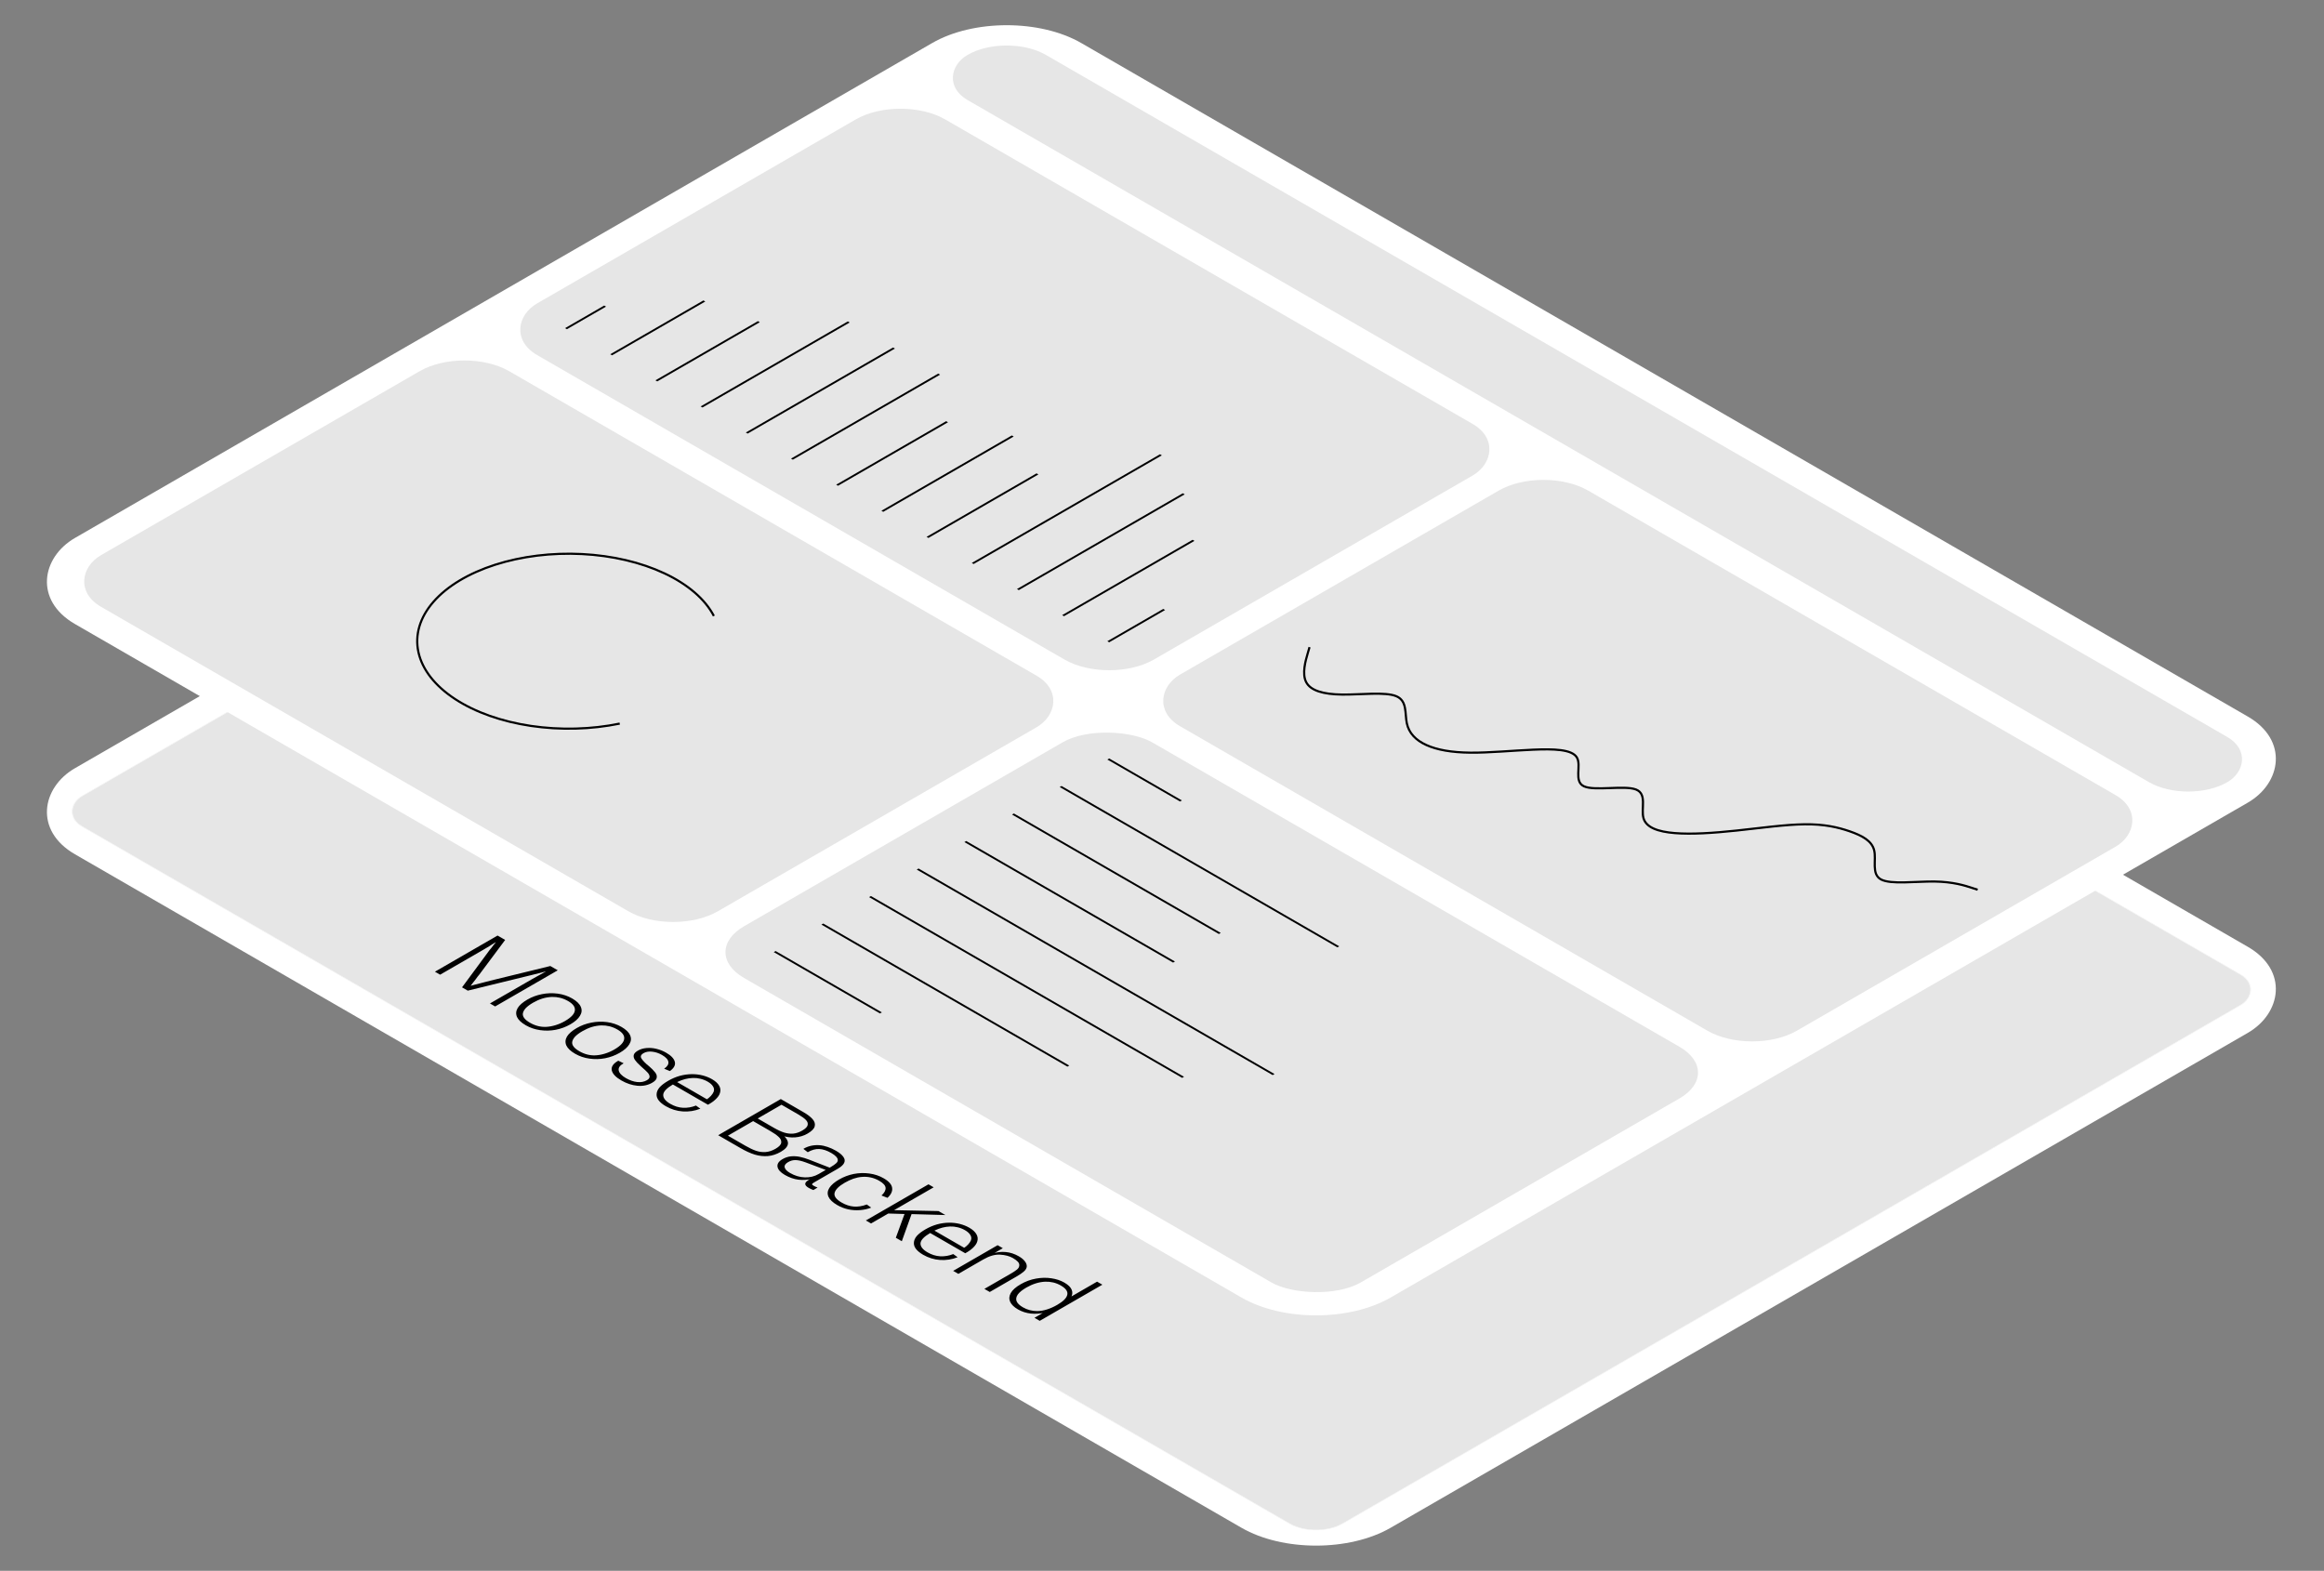 <svg width="1080" height="730" viewBox="0 0 1080 730" fill="none" xmlns="http://www.w3.org/2000/svg">
<rect x="0" y="0" width="1080" height="730" fill="#808080" stroke="none"/>
<g clip-path="url(#clip0_4532_226237)">
<rect width="706" height="540" rx="40" transform="matrix(0.866 0.5 -0.866 0.5 467.838 107)" fill="white"/>
<rect y="-0.168" width="676.336" height="510.336" rx="14.168" transform="matrix(0.866 0.5 -0.866 0.5 467.692 121.916)" fill="black" fill-opacity="0.1"/>
<rect y="-0.168" width="676.336" height="510.336" rx="14.168" transform="matrix(0.866 0.5 -0.866 0.5 467.692 121.916)" stroke="#F5F5F5" stroke-width="0.336"/>
<path d="M202.122 451.569L231.221 434.77L234.754 436.81L222.865 452.745C222.561 453.145 222.242 453.537 221.909 453.921C221.632 454.305 221.355 454.689 221.078 455.073C220.662 455.633 220.246 456.161 219.831 456.657C219.443 457.169 219.069 457.657 218.708 458.121C219.318 457.961 219.983 457.785 220.704 457.593C221.424 457.401 222.173 457.209 222.949 457.017C223.752 456.809 224.556 456.601 225.36 456.393C226.191 456.169 226.995 455.961 227.771 455.769L255.747 448.929L259.198 450.921L230.099 467.72L227.688 466.328L247.475 454.905C249.027 454.009 251.133 452.841 253.794 451.401C252.685 451.689 251.618 451.969 250.593 452.241C249.595 452.497 248.625 452.737 247.683 452.961C247.239 453.089 246.796 453.201 246.353 453.297C245.909 453.393 245.48 453.497 245.064 453.609L217.378 460.377L214.718 458.841L226.648 442.69C226.87 442.338 227.133 441.978 227.438 441.61C227.771 441.226 228.103 440.826 228.436 440.41C228.741 439.978 229.059 439.554 229.392 439.138C229.78 438.722 230.112 438.306 230.39 437.89L230.348 437.866C229.905 438.154 229.433 438.442 228.935 438.73C228.491 439.018 228.034 439.314 227.563 439.618C226.399 440.322 225.373 440.93 224.487 441.442L204.533 452.961L202.122 451.569ZM244.342 476.471C242.263 475.271 240.905 473.991 240.268 472.631C239.658 471.255 239.755 469.871 240.559 468.479C241.39 467.103 242.915 465.775 245.132 464.496C247.183 463.312 249.427 462.48 251.866 462C254.305 461.52 256.744 461.44 259.182 461.76C261.649 462.096 263.894 462.848 265.917 464.016C267.995 465.215 269.326 466.511 269.908 467.903C270.517 469.279 270.392 470.663 269.533 472.055C268.702 473.463 267.219 474.783 265.085 476.015C262.979 477.231 260.707 478.079 258.268 478.559C255.857 479.023 253.432 479.079 250.993 478.727C248.582 478.391 246.365 477.639 244.342 476.471ZM246.296 475.295C248.707 476.687 251.201 477.327 253.778 477.215C255.247 477.135 256.702 476.871 258.143 476.423C259.64 475.975 261.095 475.343 262.508 474.527C265.556 472.767 267.108 471.039 267.164 469.343C267.247 467.855 266.194 466.479 264.005 465.215C262.813 464.528 261.58 464.024 260.305 463.704C259.058 463.4 257.797 463.264 256.522 463.296C255.053 463.344 253.57 463.592 252.074 464.04C250.633 464.488 249.178 465.135 247.709 465.983C246.268 466.815 245.132 467.663 244.3 468.527C243.524 469.391 243.081 470.239 242.97 471.071C242.831 472.527 243.94 473.935 246.296 475.295ZM267.267 489.705C265.188 488.505 263.83 487.225 263.193 485.866C262.583 484.49 262.68 483.106 263.484 481.714C264.315 480.338 265.84 479.01 268.057 477.73C270.107 476.546 272.352 475.714 274.791 475.234C277.23 474.754 279.669 474.674 282.107 474.994C284.574 475.33 286.819 476.082 288.842 477.25C290.92 478.45 292.25 479.746 292.832 481.138C293.442 482.514 293.317 483.898 292.458 485.29C291.627 486.698 290.144 488.017 288.01 489.249C285.904 490.465 283.632 491.313 281.193 491.793C278.782 492.257 276.357 492.313 273.918 491.961C271.507 491.625 269.29 490.873 267.267 489.705ZM269.221 488.529C271.632 489.921 274.126 490.561 276.703 490.449C278.172 490.369 279.627 490.105 281.068 489.657C282.565 489.209 284.02 488.577 285.433 487.761C288.481 486.002 290.033 484.274 290.089 482.578C290.172 481.09 289.119 479.714 286.929 478.45C285.738 477.762 284.505 477.258 283.23 476.938C281.983 476.634 280.722 476.498 279.447 476.53C277.978 476.578 276.495 476.826 274.999 477.274C273.558 477.722 272.103 478.37 270.634 479.218C269.193 480.05 268.057 480.898 267.225 481.762C266.449 482.626 266.006 483.474 265.895 484.306C265.756 485.762 266.865 487.169 269.221 488.529ZM288.737 502.1C286.132 500.596 284.649 499.02 284.289 497.372C283.984 495.724 284.996 494.244 287.323 492.933L289.818 494.132C288.044 495.124 287.282 496.236 287.531 497.468C287.808 498.716 288.903 499.892 290.815 500.996C292.644 502.052 294.404 502.668 296.095 502.844C297.813 503.036 299.323 502.756 300.626 502.004C301.485 501.508 301.901 500.948 301.873 500.324C301.845 499.7 301.54 499.076 300.958 498.452C300.404 497.844 299.573 497.06 298.464 496.1C298.326 495.956 298.187 495.828 298.049 495.716C297.91 495.604 297.771 495.476 297.633 495.332C296.441 494.26 295.582 493.333 295.055 492.549C294.529 491.765 294.349 491.005 294.515 490.269C294.709 489.549 295.36 488.869 296.469 488.229C297.605 487.573 298.922 487.181 300.418 487.053C301.942 486.909 303.48 487.029 305.032 487.413C306.64 487.797 308.164 488.405 309.605 489.237C311.905 490.565 313.235 491.973 313.596 493.461C313.984 494.932 313.222 496.364 311.309 497.756L308.649 496.652C310.118 495.644 310.769 494.596 310.603 493.509C310.464 492.405 309.48 491.325 307.651 490.269C306.182 489.421 304.658 488.909 303.079 488.733C301.499 488.557 300.155 488.789 299.046 489.429C297.993 490.037 297.605 490.725 297.882 491.493C298.215 492.261 299.102 493.301 300.543 494.612C300.626 494.692 300.723 494.764 300.834 494.828C300.945 494.892 301.028 494.956 301.083 495.02C301.111 495.068 301.152 495.124 301.208 495.188C301.291 495.236 301.36 495.276 301.416 495.308C302.746 496.46 303.73 497.444 304.367 498.26C305.06 499.076 305.337 499.908 305.199 500.756C305.115 501.604 304.409 502.412 303.079 503.18C301.055 504.348 298.755 504.812 296.178 504.572C293.656 504.332 291.176 503.508 288.737 502.1ZM309.416 514.086C307.975 513.254 306.88 512.366 306.132 511.422C305.411 510.494 305.079 509.534 305.134 508.542C305.162 507.47 305.605 506.414 306.464 505.374C307.379 504.335 308.737 503.295 310.538 502.255C312.256 501.263 314.044 500.503 315.901 499.975C317.785 499.463 319.684 499.199 321.596 499.183C323.314 499.183 324.963 499.383 326.543 499.783C328.15 500.199 329.605 500.783 330.907 501.535C332.459 502.431 333.554 503.431 334.192 504.535C334.829 505.638 334.954 506.782 334.566 507.966C334.289 508.894 333.651 509.838 332.653 510.798C331.683 511.742 330.464 512.606 328.995 513.39L312.7 503.983C309.79 505.694 308.293 507.294 308.21 508.782C308.155 510.286 309.249 511.686 311.494 512.982C313.406 514.086 315.374 514.694 317.397 514.806C319.448 514.902 321.457 514.558 323.425 513.774L325.462 515.238C322.829 516.278 320.099 516.702 317.272 516.51C314.501 516.318 311.882 515.51 309.416 514.086ZM314.321 503.095L314.072 502.519L329.037 511.158L328.205 511.062C329.037 510.55 329.757 509.958 330.367 509.286C330.977 508.614 331.406 507.966 331.656 507.342C331.961 506.462 331.85 505.63 331.323 504.846C330.852 504.063 330.034 503.335 328.871 502.663C327.817 502.055 326.681 501.607 325.462 501.319C324.298 501.031 323.12 500.911 321.928 500.959C319.573 501.039 317.217 501.647 314.861 502.783L314.321 503.095ZM333.745 527.555L362.844 510.756L373.236 516.756C375.259 517.924 376.728 519.044 377.643 520.115C378.585 521.203 378.904 522.315 378.599 523.451C378.322 524.571 377.199 525.699 375.232 526.835C373.513 527.827 371.601 528.403 369.495 528.563C367.416 528.707 365.352 528.427 363.301 527.723L363.675 527.315C365.476 528.835 366.308 530.243 366.169 531.539C366.031 532.835 364.922 534.083 362.844 535.282C360.876 536.418 358.881 537.074 356.858 537.25C354.862 537.41 352.839 537.186 350.788 536.578C348.765 535.954 346.562 534.955 344.179 533.579L333.745 527.555ZM346.299 532.403C348.239 533.523 349.929 534.323 351.37 534.803C352.839 535.298 354.308 535.49 355.777 535.378C357.301 535.266 358.839 534.763 360.391 533.867C362.082 532.891 362.968 531.931 363.052 530.987C363.162 530.027 362.747 529.131 361.804 528.299C360.89 527.451 359.56 526.523 357.814 525.515L349.999 521.003L338.276 527.771L346.299 532.403ZM359.518 524.051C361.43 525.155 363.093 525.923 364.507 526.355C365.975 526.787 367.375 526.939 368.705 526.811C370.063 526.667 371.435 526.195 372.821 525.395C374.289 524.547 375.121 523.715 375.315 522.899C375.536 522.067 375.273 521.259 374.525 520.475C373.777 519.692 372.585 518.828 370.95 517.884L363.176 513.396L352.119 519.78L359.518 524.051ZM364.73 546.019C362.707 544.851 361.57 543.587 361.321 542.227C361.099 540.883 361.875 539.699 363.649 538.675C364.896 537.955 366.198 537.523 367.556 537.379C368.942 537.251 370.328 537.331 371.713 537.619C373.099 537.907 374.554 538.347 376.078 538.939L385.556 542.635C385.639 542.587 385.723 542.539 385.806 542.491C385.889 542.443 385.958 542.403 386.014 542.371C387.15 541.715 387.981 541.139 388.508 540.643C389.09 540.147 389.367 539.635 389.339 539.107C389.339 538.595 389.076 538.059 388.549 537.499C388.05 536.955 387.316 536.403 386.346 535.843C384.295 534.659 382.411 534.035 380.693 533.971C379.002 533.891 377.228 534.387 375.372 535.459L373.335 533.899C374.415 533.243 375.593 532.771 376.868 532.483C378.198 532.195 379.501 532.1 380.776 532.195C382.05 532.291 383.325 532.563 384.6 533.011C385.93 533.459 387.205 534.035 388.425 534.739C390.115 535.715 391.279 536.675 391.916 537.619C392.609 538.563 392.734 539.499 392.291 540.427C391.875 541.339 390.877 542.251 389.298 543.163L378.406 549.45C377.796 549.802 377.45 550.082 377.367 550.29C377.339 550.498 377.602 550.762 378.157 551.082C378.628 551.354 379.224 551.618 379.944 551.874L377.99 553.05C377.159 552.73 376.425 552.386 375.787 552.018C374.651 551.362 374.124 550.706 374.208 550.05C374.291 549.394 375.108 548.65 376.66 547.818L377.159 547.818C375.247 548.346 373.21 548.482 371.048 548.226C368.914 547.954 366.808 547.219 364.73 546.019ZM367.141 545.107C369.385 546.403 371.672 547.083 374 547.147C376.355 547.227 378.489 546.715 380.402 545.611L384.891 543.019L385.141 544.219L374.457 540.211L374.041 540.067C372.406 539.475 370.979 539.163 369.76 539.131C368.568 539.083 367.404 539.387 366.268 540.043C364.993 540.779 364.452 541.603 364.646 542.515C364.868 543.411 365.7 544.275 367.141 545.107ZM389.104 560.042C386.97 558.81 385.598 557.506 384.989 556.13C384.407 554.77 384.545 553.41 385.404 552.05C386.291 550.675 387.815 549.363 389.977 548.115C392.055 546.915 394.3 546.067 396.711 545.571C399.15 545.091 401.575 545.019 403.986 545.355C406.425 545.675 408.656 546.419 410.679 547.587C413.09 548.979 414.393 550.467 414.586 552.05C414.808 553.618 414.088 555.154 412.425 556.658L409.64 555.578C410.97 554.362 411.607 553.194 411.552 552.074C411.496 550.955 410.513 549.843 408.6 548.739C407.298 547.987 405.954 547.467 404.568 547.179C403.238 546.891 401.88 546.811 400.494 546.939C399.219 547.035 397.903 547.315 396.545 547.779C395.215 548.259 393.898 548.875 392.596 549.627C389.825 551.227 388.245 552.794 387.857 554.33C387.469 555.866 388.564 557.378 391.141 558.866C392.998 559.938 394.868 560.554 396.753 560.714C398.637 560.874 400.661 560.554 402.822 559.754L404.859 561.218C403.196 561.858 401.45 562.242 399.621 562.37C397.82 562.514 396.005 562.394 394.176 562.01C392.374 561.61 390.684 560.954 389.104 560.042ZM402.379 567.178L431.478 550.379L433.889 551.771L404.79 568.57L402.379 567.178ZM412.314 563.938L415.1 562.378L436.134 562.81L439.335 564.658L422.915 564.202H421.252L412.314 563.938ZM416.305 575.217L420.421 563.962L423.705 563.986L419.09 576.825L416.305 575.217ZM428.981 583.111C427.54 582.279 426.446 581.391 425.697 580.447C424.977 579.519 424.644 578.559 424.7 577.568C424.727 576.496 425.171 575.44 426.03 574.4C426.945 573.36 428.302 572.32 430.104 571.28C431.822 570.288 433.61 569.528 435.466 569C437.351 568.488 439.249 568.224 441.162 568.208C442.88 568.208 444.529 568.408 446.108 568.808C447.716 569.224 449.171 569.808 450.473 570.56C452.025 571.456 453.12 572.456 453.757 573.56C454.395 574.664 454.519 575.808 454.131 576.992C453.854 577.92 453.217 578.863 452.219 579.823C451.249 580.767 450.03 581.631 448.561 582.415L432.266 573.008C429.356 574.72 427.859 576.32 427.776 577.808C427.721 579.311 428.815 580.711 431.06 582.007C432.972 583.111 434.94 583.719 436.963 583.831C439.014 583.927 441.023 583.583 442.991 582.799L445.028 584.263C442.395 585.303 439.665 585.727 436.838 585.535C434.067 585.343 431.448 584.535 428.981 583.111ZM433.887 572.12L433.637 571.544L448.603 580.183L447.771 580.087C448.603 579.575 449.323 578.983 449.933 578.312C450.543 577.64 450.972 576.992 451.221 576.368C451.526 575.488 451.415 574.656 450.889 573.872C450.418 573.088 449.6 572.36 448.436 571.688C447.383 571.08 446.247 570.632 445.028 570.344C443.864 570.056 442.686 569.936 441.494 569.984C439.138 570.064 436.783 570.672 434.427 571.808L433.887 572.12ZM442.952 590.6L463.612 578.673L466.023 580.065L460.951 582.993L461.159 582.585C463.182 581.897 465.247 581.649 467.353 581.841C469.46 582.033 471.483 582.689 473.423 583.809C474.697 584.545 475.626 585.305 476.208 586.088C476.845 586.872 477.164 587.664 477.164 588.464C477.136 589.312 476.693 590.112 475.834 590.864C475.002 591.6 473.88 592.376 472.466 593.192L459.954 600.416L457.46 598.976L469.556 591.992C469.584 591.976 469.612 591.96 469.64 591.944C469.667 591.928 469.695 591.912 469.723 591.896C470.97 591.176 471.926 590.544 472.591 590C473.256 589.456 473.617 588.848 473.672 588.176C473.755 587.52 473.533 586.912 473.007 586.352C472.48 585.793 471.718 585.225 470.72 584.649C469.141 583.737 467.145 583.209 464.734 583.065C462.379 582.921 459.774 583.673 456.919 585.321L445.363 591.992L442.952 590.6ZM473.04 608.498C471.239 607.458 470.033 606.282 469.424 604.971C468.842 603.675 468.939 602.323 469.715 600.915C470.491 599.507 472.029 598.139 474.329 596.811C476.574 595.515 478.943 594.643 481.437 594.195C483.932 593.747 486.315 593.699 488.588 594.051C490.888 594.387 492.897 595.051 494.615 596.043C496.472 597.115 497.622 598.259 498.065 599.475C498.537 600.707 498.37 601.923 497.567 603.123L496.694 603.195L509.83 595.611L512.282 597.027L483.183 613.826L480.731 612.41L485.802 609.482L485.761 609.938C483.516 610.498 481.285 610.666 479.068 610.442C476.879 610.202 474.869 609.554 473.04 608.498ZM475.327 607.514C476.38 608.122 477.461 608.57 478.569 608.858C479.705 609.162 480.869 609.306 482.061 609.29C483.53 609.274 485.026 609.018 486.551 608.522C488.103 608.042 489.682 607.338 491.29 606.41C494.116 604.779 495.682 603.203 495.987 601.683C496.32 600.179 495.322 598.755 492.994 597.411C491.885 596.771 490.708 596.299 489.46 595.995C488.241 595.707 486.98 595.587 485.678 595.635C484.236 595.699 482.782 595.963 481.313 596.427C479.844 596.891 478.403 597.531 476.989 598.347C475.105 599.435 473.775 600.507 472.999 601.563C472.25 602.635 472.056 603.675 472.417 604.683C472.832 605.691 473.802 606.634 475.327 607.514Z" fill="black"/>
</g>
<rect width="706" height="540" rx="40" transform="matrix(0.866 0.5 -0.866 0.5 467.838 0)" fill="white"/>
<rect width="676" height="42" rx="21" transform="matrix(0.866 0.5 -0.866 0.5 467.838 15)" fill="black" fill-opacity="0.1"/>
<rect width="331" height="219" rx="24" transform="matrix(0.866 0.5 -0.866 0.5 418.473 43.5)" fill="black" fill-opacity="0.1"/>
<line y1="-0.5" x2="21" y2="-0.5" transform="matrix(0.866 -0.5 0.866 0.5 263.451 152.992)" stroke="black"/>
<line y1="-0.5" x2="50" y2="-0.5" transform="matrix(0.866 -0.5 0.866 0.5 284.453 165.117)" stroke="black"/>
<line y1="-0.5" x2="55" y2="-0.5" transform="matrix(0.866 -0.5 0.866 0.5 305.453 177.242)" stroke="black"/>
<line y1="-0.5" x2="79" y2="-0.5" transform="matrix(0.866 -0.5 0.866 0.5 326.455 189.367)" stroke="black"/>
<line y1="-0.5" x2="79" y2="-0.5" transform="matrix(0.866 -0.5 0.866 0.5 347.457 201.492)" stroke="black"/>
<line y1="-0.5" x2="79" y2="-0.5" transform="matrix(0.866 -0.5 0.866 0.5 368.459 213.617)" stroke="black"/>
<line y1="-0.5" x2="59" y2="-0.5" transform="matrix(0.866 -0.5 0.866 0.5 389.461 225.734)" stroke="black"/>
<line y1="-0.5" x2="70" y2="-0.5" transform="matrix(0.866 -0.5 0.866 0.5 410.461 237.859)" stroke="black"/>
<line y1="-0.5" x2="59" y2="-0.5" transform="matrix(0.866 -0.5 0.866 0.5 431.463 249.984)" stroke="black"/>
<line y1="-0.5" x2="101" y2="-0.5" transform="matrix(0.866 -0.5 0.866 0.5 452.465 262.109)" stroke="black"/>
<line y1="-0.5" x2="89" y2="-0.5" transform="matrix(0.866 -0.5 0.866 0.5 473.467 274.234)" stroke="black"/>
<line y1="-0.5" x2="70" y2="-0.5" transform="matrix(0.866 -0.5 0.866 0.5 494.469 286.359)" stroke="black"/>
<line y1="-0.5" x2="30" y2="-0.5" transform="matrix(0.866 -0.5 0.866 0.5 515.469 298.484)" stroke="black"/>
<rect width="331" height="219" rx="24" transform="matrix(0.866 0.5 -0.866 0.5 717.258 215.992)" fill="black" fill-opacity="0.1"/>
<path d="M608.56 300.746L607.658 303.828C606.755 306.91 604.951 313.074 607.001 317.014C609.051 320.953 614.955 322.667 623.638 322.776C632.322 322.885 643.785 321.39 648.906 323.557C654.026 325.723 652.805 331.551 653.77 336.116C654.736 340.681 657.889 343.983 662.858 346.237C667.827 348.491 674.611 349.696 683.343 349.778C692.075 349.86 702.754 348.817 712.353 348.398C721.952 347.979 730.471 348.183 732.775 351.976C735.079 355.768 731.168 363.149 736.108 365.419C741.048 367.69 754.839 364.851 760.204 366.876C765.57 368.901 762.511 375.789 763.751 380.196C764.992 384.602 770.532 386.526 778.306 387.16C786.08 387.795 796.088 387.14 806.964 385.984C817.839 384.828 829.583 383.171 838.637 383.067C847.69 382.962 854.054 384.411 859.595 386.334C865.137 388.258 869.856 390.656 870.956 395.143C872.057 399.63 869.538 406.207 874.117 408.686C878.696 411.165 890.372 409.547 899.044 409.663C907.715 409.78 913.381 411.631 916.214 412.557L919.047 413.483" stroke="black"/>
<rect width="331" height="219" rx="24" transform="matrix(0.866 0.5 -0.866 0.5 215.818 160.492)" fill="black" fill-opacity="0.1"/>
<path d="M288.002 336.268C274.742 339.002 260.367 339.379 246.732 337.349C233.098 335.319 220.83 330.977 211.514 324.882C202.197 318.787 196.258 311.22 194.465 303.158C192.672 295.096 195.107 286.908 201.454 279.652C207.802 272.396 217.772 266.406 230.076 262.454C242.38 258.501 256.453 256.769 270.48 257.481C284.506 258.192 297.841 261.314 308.763 266.445C319.685 271.575 327.692 278.477 331.751 286.261" stroke="black"/>
<rect width="219" height="331" rx="24" transform="matrix(-0.866 0.5 -0.866 -0.5 801.264 498.469)" fill="black" fill-opacity="0.1"/>
<line y1="-0.5" x2="39" y2="-0.5" transform="matrix(0.866 0.5 -0.866 0.5 514.604 352.977)" stroke="black"/>
<line y1="-0.5" x2="149" y2="-0.5" transform="matrix(0.866 0.5 -0.866 0.5 492.457 365.766)" stroke="black"/>
<line y1="-0.5" x2="111" y2="-0.5" transform="matrix(0.866 0.5 -0.866 0.5 470.311 378.547)" stroke="black"/>
<line y1="-0.5" x2="112" y2="-0.5" transform="matrix(0.866 0.5 -0.866 0.5 448.164 391.336)" stroke="black"/>
<line y1="-0.5" x2="191" y2="-0.5" transform="matrix(0.866 0.5 -0.866 0.5 426.02 404.117)" stroke="black"/>
<line y1="-0.5" x2="168" y2="-0.5" transform="matrix(0.866 0.5 -0.866 0.5 403.873 416.906)" stroke="black"/>
<line y1="-0.5" x2="132" y2="-0.5" transform="matrix(0.866 0.5 -0.866 0.5 381.727 429.688)" stroke="black"/>
<line y1="-0.5" x2="57" y2="-0.5" transform="matrix(0.866 0.5 -0.866 0.5 359.582 442.469)" stroke="black"/>
<defs>
<clipPath id="clip0_4532_226237">
<rect width="706" height="540" rx="40" transform="matrix(0.866 0.5 -0.866 0.5 467.838 107)" fill="white"/>
</clipPath>
</defs>
</svg>
